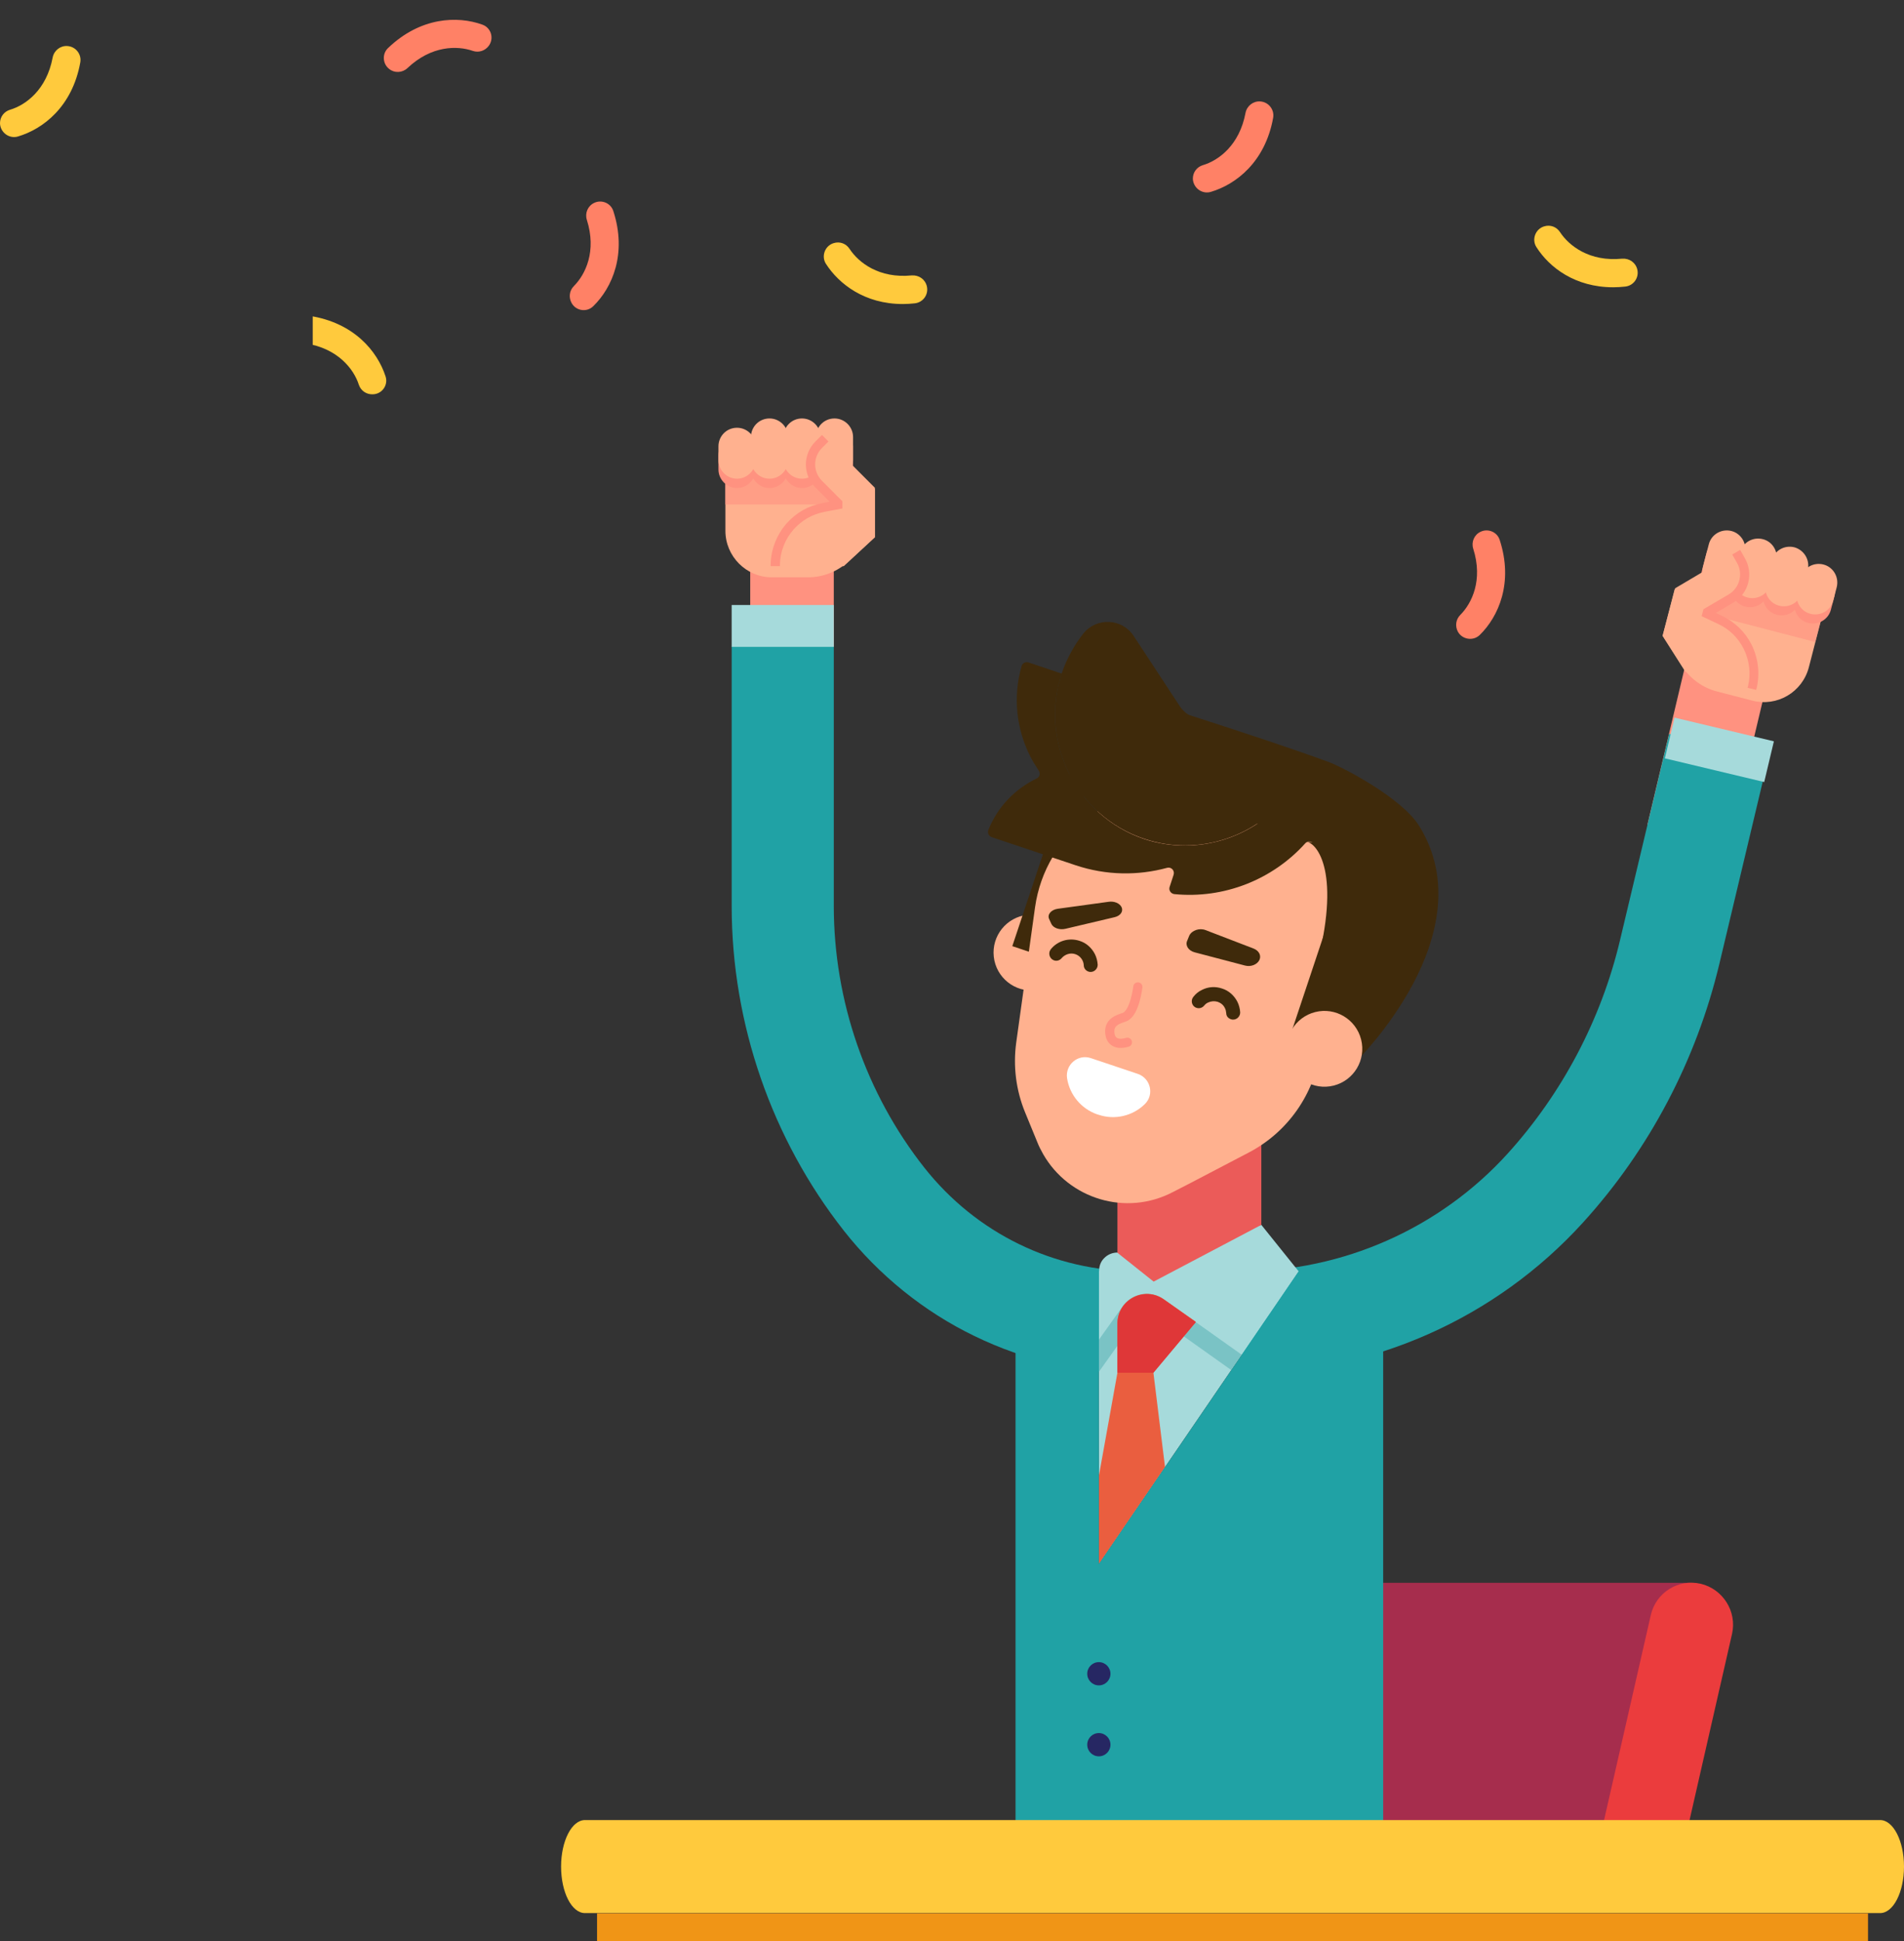<svg width="207" height="211" viewBox="0 0 207 211" fill="none" xmlns="http://www.w3.org/2000/svg">
<rect x="0" y="0" width="207" height="211" fill="#333333" stroke="none"/>
<g clip-path="url(#clip0)">
<path d="M137.356 172.042H183.861L178.512 204.427L130.392 203.871L137.356 172.042Z" fill="#A62D4D"/>
<path d="M172.305 206.905H181.616L188.303 177.604C188.858 175.151 187.319 172.724 184.896 172.143C182.449 171.587 180.026 173.104 179.471 175.556L173.112 203.441L172.305 206.905Z" fill="#EB3C3D"/>
<path d="M125.773 206.905H135.085L141.771 177.604C142.327 175.151 140.787 172.724 138.365 172.143C135.917 171.587 133.495 173.104 132.914 175.556L126.556 203.441L125.773 206.905Z" fill="#EB3C3D"/>
<path d="M81.564 60.197H90.648V70.31H81.564V60.197Z" fill="#FF9280"/>
<path d="M123.705 149.314V138.19C114.596 138.19 106.143 134.069 100.49 126.915C94.132 118.85 90.649 108.763 90.649 98.473V70.26H79.547V98.473C79.547 111.24 83.887 123.78 91.76 133.791C95.545 138.595 100.44 142.564 105.941 145.218C111.442 147.898 117.599 149.314 123.705 149.314Z" fill="#20A2A5"/>
<path d="M79.546 65.76H90.648V70.31H79.546V65.76Z" fill="#A6DADB"/>
<path d="M186.044 60.434L194.881 62.542L187.944 91.735L179.107 89.627L186.044 60.434Z" fill="#FF9280"/>
<path d="M195.24 66.922L194.761 68.92L194.685 69.223L193.701 68.996L193.777 68.692L194.256 66.67L195.24 66.922Z" fill="#FF9280"/>
<path d="M135.009 138.19V149.314C149.115 149.314 162.614 143.322 172.102 132.881C179.319 124.943 184.416 115.235 186.914 104.819L192.264 82.344L181.464 79.765L176.114 102.24C174.07 110.836 169.831 118.85 163.901 125.398C156.533 133.513 145.986 138.19 135.009 138.19Z" fill="#20A2A5"/>
<path d="M119.465 138.216V169.994L134.53 147.949L141.191 138.19L137.129 133.134L127.187 136.143H121.484C120.929 136.143 120.424 136.37 120.071 136.724C119.693 137.078 119.491 137.584 119.491 138.14L119.465 138.216Z" fill="#A6DADB"/>
<path d="M119.466 145.623V149.112L123.68 143.196C123.882 142.918 124.159 142.741 124.487 142.665C124.79 142.614 125.093 142.69 125.345 142.867L133.849 148.91L134.984 147.241L126.506 141.224C125.799 140.718 124.967 140.541 124.134 140.668C123.301 140.82 122.519 141.3 122.04 142.008L119.466 145.623Z" fill="#7AC3C5"/>
<path d="M119.466 160.438V169.994L126.658 159.452L125.396 149.188L130.014 143.676L126.531 141.224C124.412 139.732 121.485 141.249 121.485 143.853V149.188V149.213L119.466 160.438Z" fill="#EA5E3F"/>
<path d="M121.485 149.213H125.396L130.014 143.702L126.531 141.249C124.412 139.758 121.485 141.275 121.485 143.879V149.213Z" fill="#DF3738"/>
<path d="M121.484 121.227V136.168L125.421 139.303L137.129 133.134V121.227H121.484Z" fill="#EB5B59"/>
<path d="M110.407 140.668V200.079C110.407 202.177 112.098 203.871 114.192 203.871H146.567C148.661 203.871 150.377 202.177 150.377 200.079V140.668L141.242 138.19H141.192L134.53 147.949L119.466 169.994V138.19L110.407 140.668Z" fill="#20A2A5"/>
<path d="M119.465 183.191C118.768 183.191 118.203 182.625 118.203 181.927C118.203 181.229 118.768 180.663 119.465 180.663C120.162 180.663 120.727 181.229 120.727 181.927C120.727 182.625 120.162 183.191 119.465 183.191Z" fill="#262763"/>
<path d="M119.465 190.902C118.768 190.902 118.203 190.336 118.203 189.638C118.203 188.939 118.768 188.374 119.465 188.374C120.162 188.374 120.727 188.939 120.727 189.638C120.727 190.336 120.162 190.902 119.465 190.902Z" fill="#262763"/>
<path d="M108.042 103.986C107.796 101.723 109.427 99.689 111.685 99.442C113.943 99.195 115.973 100.829 116.22 103.092C116.466 105.354 114.835 107.388 112.577 107.635C110.319 107.882 108.289 106.248 108.042 103.986Z" fill="#FFB18F"/>
<path d="M119.49 74.573L121.572 75.27L112.138 103.539L110.056 102.841L119.49 74.573Z" fill="#3F2A0B"/>
<path d="M112.527 98.625L110.483 113.313C110.13 115.892 110.458 118.496 111.442 120.898L112.78 124.159C112.956 124.614 113.183 125.044 113.41 125.448C116.186 130.302 122.393 132.249 127.516 129.569L129.484 128.558L135.767 125.271C139.981 123.072 142.883 118.951 143.539 114.224L150.731 97.588C151.841 89.524 140.561 87.678 132.537 86.54L129.156 86.06C121.081 84.948 113.663 90.56 112.527 98.625Z" fill="#FFB18F"/>
<path d="M131.074 101.099L136.291 103.103C136.856 103.326 137.139 103.832 136.933 104.318C136.702 104.844 135.982 105.127 135.34 104.945L129.867 103.508C129.199 103.326 128.839 102.759 129.07 102.253L129.301 101.686C129.584 101.12 130.406 100.836 131.074 101.099Z" fill="#3F2A0B"/>
<path d="M114.993 98.778L120.534 98.018C121.133 97.93 121.732 98.177 121.932 98.601C122.156 99.061 121.807 99.556 121.158 99.697L115.842 100.952C115.193 101.111 114.494 100.864 114.294 100.404L114.069 99.909C113.82 99.414 114.269 98.884 114.993 98.778Z" fill="#3F2A0B"/>
<path d="M121.813 75.341L119.038 83.633L146.82 92.937L140.158 112.909L147.45 115.361C147.45 115.361 161.581 101.532 154.289 89.777C152.396 86.718 145.962 83.38 144.448 82.824C137.408 80.22 121.813 75.341 121.813 75.341Z" fill="#3F2A0B"/>
<path d="M142 91.5C142.025 91.5 142.05 91.502 142.077 91.506L149 92L143 105.5C145.926 94.771 143.144 91.653 142.077 91.506L142 91.5Z" fill="#3F2A0B"/>
<path d="M137.51 110.78L143.66 112.84L142.268 117.012L136.118 114.952L137.51 110.78Z" fill="#FFB18F"/>
<path d="M107.454 90.207C107.328 90.51 107.505 90.889 107.808 90.99L116.942 94.049C120.273 95.162 123.73 95.187 126.884 94.327C127.338 94.201 127.742 94.631 127.591 95.086L127.162 96.4C127.036 96.754 127.288 97.133 127.666 97.184C133.066 97.715 138.34 95.617 141.898 91.673C142.049 91.496 142.302 91.42 142.529 91.496L152.168 94.707C153.909 95.288 152.976 94.353 154.086 93.038C154.414 92.633 154.262 92.709 154.414 92.229C154.439 92.178 154.439 92.128 154.464 92.103C154.666 91.774 154.515 91.369 154.161 91.243L140.687 86.288C140.435 86.187 140.182 86.288 140.031 86.49C136.422 91.041 130.19 93.114 124.386 91.192C117.018 88.715 112.955 80.6 115.428 73.218L111.82 72.004C111.492 71.903 111.164 72.08 111.063 72.409C110.104 75.771 110.508 79.209 111.971 82.142C112.249 82.698 112.577 83.229 112.93 83.76C113.132 84.063 113.031 84.468 112.703 84.619C110.382 85.732 108.464 87.678 107.454 90.207Z" fill="#3F2A0B"/>
<path d="M115.428 73.192C112.955 80.6 117.017 88.715 124.385 91.167C130.315 93.164 136.725 90.914 140.283 86.136L140.308 86.111C141.645 84.291 140.787 81.687 138.642 80.979L129.987 78.071C129.281 77.819 128.65 77.364 128.246 76.731L123.25 69.122C121.988 67.2 119.213 67.074 117.774 68.869C116.765 70.158 115.958 71.625 115.428 73.192Z" fill="#3F2A0B"/>
<path d="M116.007 117.182C116.285 119.002 117.546 120.519 119.288 121.125L119.464 121.176C121.205 121.757 123.148 121.302 124.46 120.013C125.52 118.977 125.091 117.207 123.703 116.726L118.581 115.007C117.193 114.552 115.805 115.715 116.007 117.182Z" fill="white"/>
<path d="M140.002 115.004C139.449 112.797 140.787 110.558 142.99 110.004C145.193 109.45 147.428 110.79 147.981 112.997C148.534 115.204 147.196 117.443 144.993 117.997C142.79 118.551 140.556 117.211 140.002 115.004Z" fill="#FFB18F"/>
<path d="M133.823 110.785C134.327 110.962 134.832 110.558 134.832 110.052C134.807 109.648 134.706 109.243 134.529 108.889C134.176 108.207 133.596 107.676 132.864 107.448C132.132 107.195 131.35 107.246 130.669 107.6C130.29 107.777 129.987 108.03 129.735 108.358C129.407 108.763 129.583 109.395 130.088 109.547C130.391 109.648 130.719 109.547 130.921 109.294C131.047 109.142 131.173 109.041 131.35 108.965C131.678 108.813 132.031 108.788 132.384 108.889C132.738 109.016 133.015 109.243 133.167 109.572C133.268 109.749 133.293 109.951 133.318 110.153C133.318 110.431 133.52 110.684 133.823 110.785Z" fill="#3F2A0B"/>
<path d="M118.331 105.603C118.835 105.78 119.34 105.375 119.34 104.87C119.315 104.465 119.214 104.061 119.037 103.707C118.684 103.024 118.103 102.493 117.372 102.266C116.211 101.886 114.974 102.266 114.243 103.176C113.915 103.58 114.091 104.212 114.596 104.389C114.899 104.49 115.227 104.389 115.429 104.136C115.782 103.732 116.362 103.53 116.892 103.707C117.447 103.884 117.801 104.389 117.826 104.92C117.826 105.224 118.028 105.502 118.331 105.603Z" fill="#3F2A0B"/>
<path d="M182.053 78L192.854 80.576L191.802 85.003L181.001 82.427L182.053 78Z" fill="#A6DADB"/>
<path d="M41.915 40.905C41.03 38.187 38.494 35.075 33.651 34.332C32.748 34.2 31.954 34.876 31.916 35.779C31.906 36.543 32.442 37.219 33.205 37.322C36.739 37.868 38.466 40.12 39.013 41.82C39.227 42.465 39.834 42.883 40.514 42.858C41.536 42.85 42.234 41.846 41.915 40.905Z" fill="#FFCA3D"/>
<path d="M64.507 33.273C66.551 31.276 68.191 27.585 66.677 22.933C66.399 22.073 65.415 21.669 64.608 22.048C63.901 22.377 63.573 23.161 63.8 23.894C64.885 27.307 63.649 29.835 62.387 31.099C61.908 31.579 61.807 32.312 62.135 32.919C62.614 33.804 63.8 33.981 64.507 33.273Z" fill="#FF8166"/>
<path d="M160.874 69.021C162.918 67.023 164.558 63.332 163.044 58.681C162.766 57.821 161.782 57.416 160.975 57.796C160.268 58.124 159.94 58.908 160.167 59.641C161.252 63.054 160.016 65.582 158.754 66.846C158.275 67.327 158.174 68.06 158.502 68.667C158.981 69.526 160.167 69.703 160.874 69.021Z" fill="#FF8166"/>
<path d="M131.628 20.86C134.378 20.051 137.558 17.599 138.416 12.795C138.567 11.91 137.911 11.076 137.003 11.025C136.246 10.975 135.564 11.506 135.413 12.264C134.757 15.778 132.486 17.447 130.77 17.953C130.114 18.155 129.685 18.736 129.685 19.419C129.71 20.405 130.669 21.138 131.628 20.86Z" fill="#FF8166"/>
<path d="M98.144 33.046C98.572 33.046 99.001 33.02 99.456 32.97C100.364 32.869 100.97 32.009 100.768 31.124C100.591 30.366 99.91 29.885 99.128 29.936C95.57 30.29 93.349 28.546 92.365 27.054C91.987 26.473 91.305 26.22 90.649 26.422C89.69 26.7 89.261 27.838 89.791 28.672C91.204 30.871 94.005 33.046 98.144 33.046Z" fill="#FFCA3D"/>
<path d="M175.384 31.225C175.813 31.225 176.242 31.2 176.696 31.149C177.604 31.048 178.21 30.189 178.008 29.304C177.831 28.546 177.15 28.065 176.368 28.116C172.81 28.47 170.589 26.725 169.605 25.234C169.227 24.652 168.545 24.399 167.889 24.602C166.931 24.88 166.502 26.017 167.031 26.852C168.445 29.076 171.245 31.225 175.384 31.225Z" fill="#FFCA3D"/>
<path d="M87.848 62.751H83.912C81.136 62.751 78.865 60.476 78.865 57.695V48.492H91.078V53.144H95.115V58.377L92.289 60.981C91.078 62.119 89.488 62.751 87.848 62.751Z" fill="#FFB18F"/>
<path opacity="0.6" d="M78.84 48.492H92.391V54.838H78.84V48.492Z" fill="#FF9280"/>
<path d="M85.174 48.518V51.02C85.174 52.133 86.082 53.043 87.192 53.043C88.302 53.043 89.211 52.133 89.211 51.02V48.518C89.211 47.405 88.302 46.495 87.192 46.495C86.057 46.495 85.174 47.405 85.174 48.518Z" fill="#FF9280"/>
<path d="M88.707 48.518V51.02C88.707 52.133 89.615 53.043 90.725 53.043C91.836 53.043 92.744 52.133 92.744 51.02V48.518C92.744 47.405 91.836 46.495 90.725 46.495C89.59 46.495 88.707 47.405 88.707 48.518Z" fill="#FF9280"/>
<path d="M81.642 48.518V51.02C81.642 52.133 82.551 53.043 83.661 53.043C84.771 53.043 85.68 52.133 85.68 51.02V48.518C85.68 47.405 84.771 46.495 83.661 46.495C82.525 46.495 81.642 47.405 81.642 48.518Z" fill="#FF9280"/>
<path d="M78.109 49.529V51.02C78.109 52.133 79.017 53.043 80.128 53.043C81.238 53.043 82.147 52.133 82.147 51.02V49.529C82.147 48.416 81.238 47.506 80.128 47.506C78.992 47.506 78.109 48.416 78.109 49.529Z" fill="#FF9280"/>
<path d="M85.174 47.506V50.009C85.174 51.122 86.082 52.032 87.192 52.032C88.302 52.032 89.211 51.122 89.211 50.009V47.506C89.211 46.394 88.302 45.484 87.192 45.484C86.057 45.484 85.174 46.394 85.174 47.506Z" fill="#FFB18F"/>
<path d="M88.707 47.506V50.009C88.707 51.122 89.615 52.032 90.725 52.032C91.836 52.032 92.744 51.122 92.744 50.009V47.506C92.744 46.394 91.836 45.484 90.725 45.484C89.59 45.484 88.707 46.394 88.707 47.506Z" fill="#FFB18F"/>
<path d="M81.642 47.506V50.009C81.642 51.122 82.551 52.032 83.661 52.032C84.771 52.032 85.68 51.122 85.68 50.009V47.506C85.68 46.394 84.771 45.484 83.661 45.484C82.525 45.484 81.642 46.394 81.642 47.506Z" fill="#FFB18F"/>
<path d="M78.109 48.518V50.009C78.109 51.122 79.017 52.032 80.128 52.032C81.238 52.032 82.147 51.122 82.147 50.009V48.518C82.147 47.405 81.238 46.495 80.128 46.495C78.992 46.495 78.109 47.405 78.109 48.518Z" fill="#FFB18F"/>
<path d="M95.115 58.403V56.709V53.018L89.715 47.607L89.009 48.315C87.823 49.504 87.823 51.425 89.009 52.613L91.103 54.712V54.863L89.614 55.141L89.539 55.166C88.1 55.445 86.864 56.178 85.93 57.214C84.946 58.327 84.341 59.793 84.315 61.36V61.537H91.734L95.115 58.403Z" fill="#FFB18F"/>
<path d="M84.794 61.537V61.361C84.82 59.945 85.349 58.605 86.283 57.543C87.166 56.557 88.302 55.9 89.589 55.647L89.689 55.622L91.582 55.268V54.484L89.362 52.259C88.377 51.273 88.377 49.681 89.362 48.695L90.068 47.987L89.362 47.279L88.655 47.987C87.267 49.377 87.267 51.602 88.655 52.992L90.194 54.535L89.412 54.686C87.898 54.964 86.561 55.723 85.526 56.886C84.441 58.124 83.81 59.717 83.785 61.361V61.537H84.794Z" fill="#FF9280"/>
<path d="M186.688 75.164L190.498 76.15C193.198 76.858 195.948 75.24 196.655 72.535L198.951 63.636L187.142 60.551L185.981 65.052L182.07 64.04L180.758 69.097L182.827 72.333C183.71 73.748 185.098 74.76 186.688 75.164Z" fill="#FFB18F"/>
<path opacity="0.6" d="M185.84 60.209L198.955 63.619L197.358 69.785L184.242 66.375L185.84 60.209Z" fill="#FF9280"/>
<path d="M192.845 62.068L192.214 64.495C191.936 65.582 190.826 66.215 189.741 65.936C188.656 65.658 188.025 64.546 188.303 63.459L188.934 61.032C189.211 59.945 190.321 59.313 191.407 59.591C192.492 59.869 193.122 60.981 192.845 62.068Z" fill="#FF9280"/>
<path d="M189.438 61.158L188.807 63.585C188.53 64.672 187.42 65.304 186.334 65.026C185.249 64.748 184.619 63.636 184.896 62.549L185.527 60.122C185.805 59.035 186.915 58.403 188 58.681C189.06 58.984 189.716 60.096 189.438 61.158Z" fill="#FF9280"/>
<path d="M196.276 62.953L195.645 65.38C195.368 66.467 194.257 67.099 193.172 66.821C192.087 66.543 191.457 65.431 191.734 64.344L192.365 61.917C192.642 60.83 193.753 60.197 194.838 60.476C195.898 60.754 196.554 61.866 196.276 62.953Z" fill="#FF9280"/>
<path d="M199.431 64.824L199.052 66.265C198.775 67.352 197.664 67.984 196.579 67.706C195.494 67.428 194.864 66.316 195.141 65.228L195.52 63.788C195.797 62.7 196.907 62.068 197.992 62.346C199.077 62.625 199.708 63.737 199.431 64.824Z" fill="#FF9280"/>
<path d="M193.097 61.082L192.466 63.509C192.188 64.596 191.078 65.228 189.993 64.95C188.908 64.672 188.277 63.56 188.555 62.473L189.186 60.046C189.463 58.959 190.573 58.327 191.658 58.605C192.744 58.883 193.374 59.995 193.097 61.082Z" fill="#FFB18F"/>
<path d="M189.69 60.198L189.059 62.625C188.782 63.712 187.671 64.344 186.586 64.066C185.501 63.788 184.871 62.675 185.148 61.588L185.779 59.161C186.057 58.074 187.167 57.442 188.252 57.72C189.312 57.998 189.968 59.111 189.69 60.198Z" fill="#FFB18F"/>
<path d="M196.528 61.967L195.897 64.394C195.62 65.481 194.509 66.114 193.424 65.835C192.339 65.557 191.708 64.445 191.986 63.358L192.617 60.931C192.894 59.844 194.005 59.212 195.09 59.49C196.15 59.793 196.806 60.88 196.528 61.967Z" fill="#FFB18F"/>
<path d="M199.683 63.838L199.304 65.279C199.027 66.366 197.916 66.998 196.831 66.72C195.746 66.442 195.115 65.329 195.393 64.242L195.772 62.801C196.049 61.714 197.159 61.082 198.244 61.36C199.329 61.639 199.96 62.751 199.683 63.838Z" fill="#FFB18F"/>
<path d="M180.758 69.122L181.187 67.504L182.121 63.939L188.707 60.046L189.211 60.931C190.069 62.372 189.565 64.243 188.126 65.077L185.578 66.569L185.527 66.72L186.89 67.377L186.966 67.403C188.278 68.035 189.312 69.071 189.943 70.285C190.625 71.625 190.826 73.167 190.448 74.709L190.397 74.886L183.231 73.015L180.758 69.122Z" fill="#FFB18F"/>
<path d="M190.927 74.987L190.977 74.81C191.356 73.217 191.154 71.524 190.422 70.057C189.715 68.667 188.605 67.605 187.217 66.948L187.167 66.922L186.536 66.619L188.429 65.507C190.119 64.521 190.674 62.346 189.69 60.653L189.186 59.768L188.328 60.273L188.832 61.158C189.539 62.346 189.135 63.914 187.924 64.622L185.199 66.215L184.997 66.973L186.814 67.832C188.025 68.389 188.958 69.324 189.564 70.512C190.195 71.776 190.372 73.217 190.044 74.583L189.993 74.76L190.927 74.987Z" fill="#FF9280"/>
<path d="M63.599 207.941H204.401C205.839 207.941 207 205.666 207 202.885C207 200.104 205.839 197.829 204.401 197.829H63.599C62.16 197.829 61 200.104 61 202.885C61 205.691 62.16 207.941 63.599 207.941Z" fill="#FFCA3D"/>
<path d="M64.91 207.967H203.088V211H64.91V207.967Z" fill="#F09516"/>
<path d="M123.705 107.271C123.705 107.271 123.377 110.153 122.242 110.558C121.611 110.785 120.45 111.063 120.677 112.429C120.753 112.96 121.182 113.693 122.57 113.288" stroke="#FF9280" stroke-miterlimit="10" stroke-linecap="round" stroke-linejoin="round"/>
</g>
<path d="M1.942 14.838C4.693 14.029 7.872 11.577 8.73 6.773C8.882 5.888 8.226 5.054 7.317 5.004C6.56 4.953 5.879 5.484 5.727 6.242C5.071 9.756 2.8 11.425 1.084 11.931C0.428 12.133 -0.001 12.714 -0.001 13.397C0.025 14.383 0.984 15.116 1.942 14.838Z" fill="#FFCA3D"/>
<path d="M52.434 2.675C49.745 1.706 45.709 1.839 42.182 5.23C41.53 5.854 41.595 6.916 42.288 7.478C42.892 7.97 43.74 7.924 44.301 7.4C46.9 4.936 49.714 4.946 51.401 5.531C52.043 5.753 52.746 5.524 53.15 4.964C53.737 4.147 53.379 3.002 52.434 2.675Z" fill="#FF8166"/>
<defs>
<clipPath id="clip0">
<rect width="173" height="200" fill="white" transform="matrix(-1 0 0 1 207 11)"/>
</clipPath>
</defs>
</svg>
